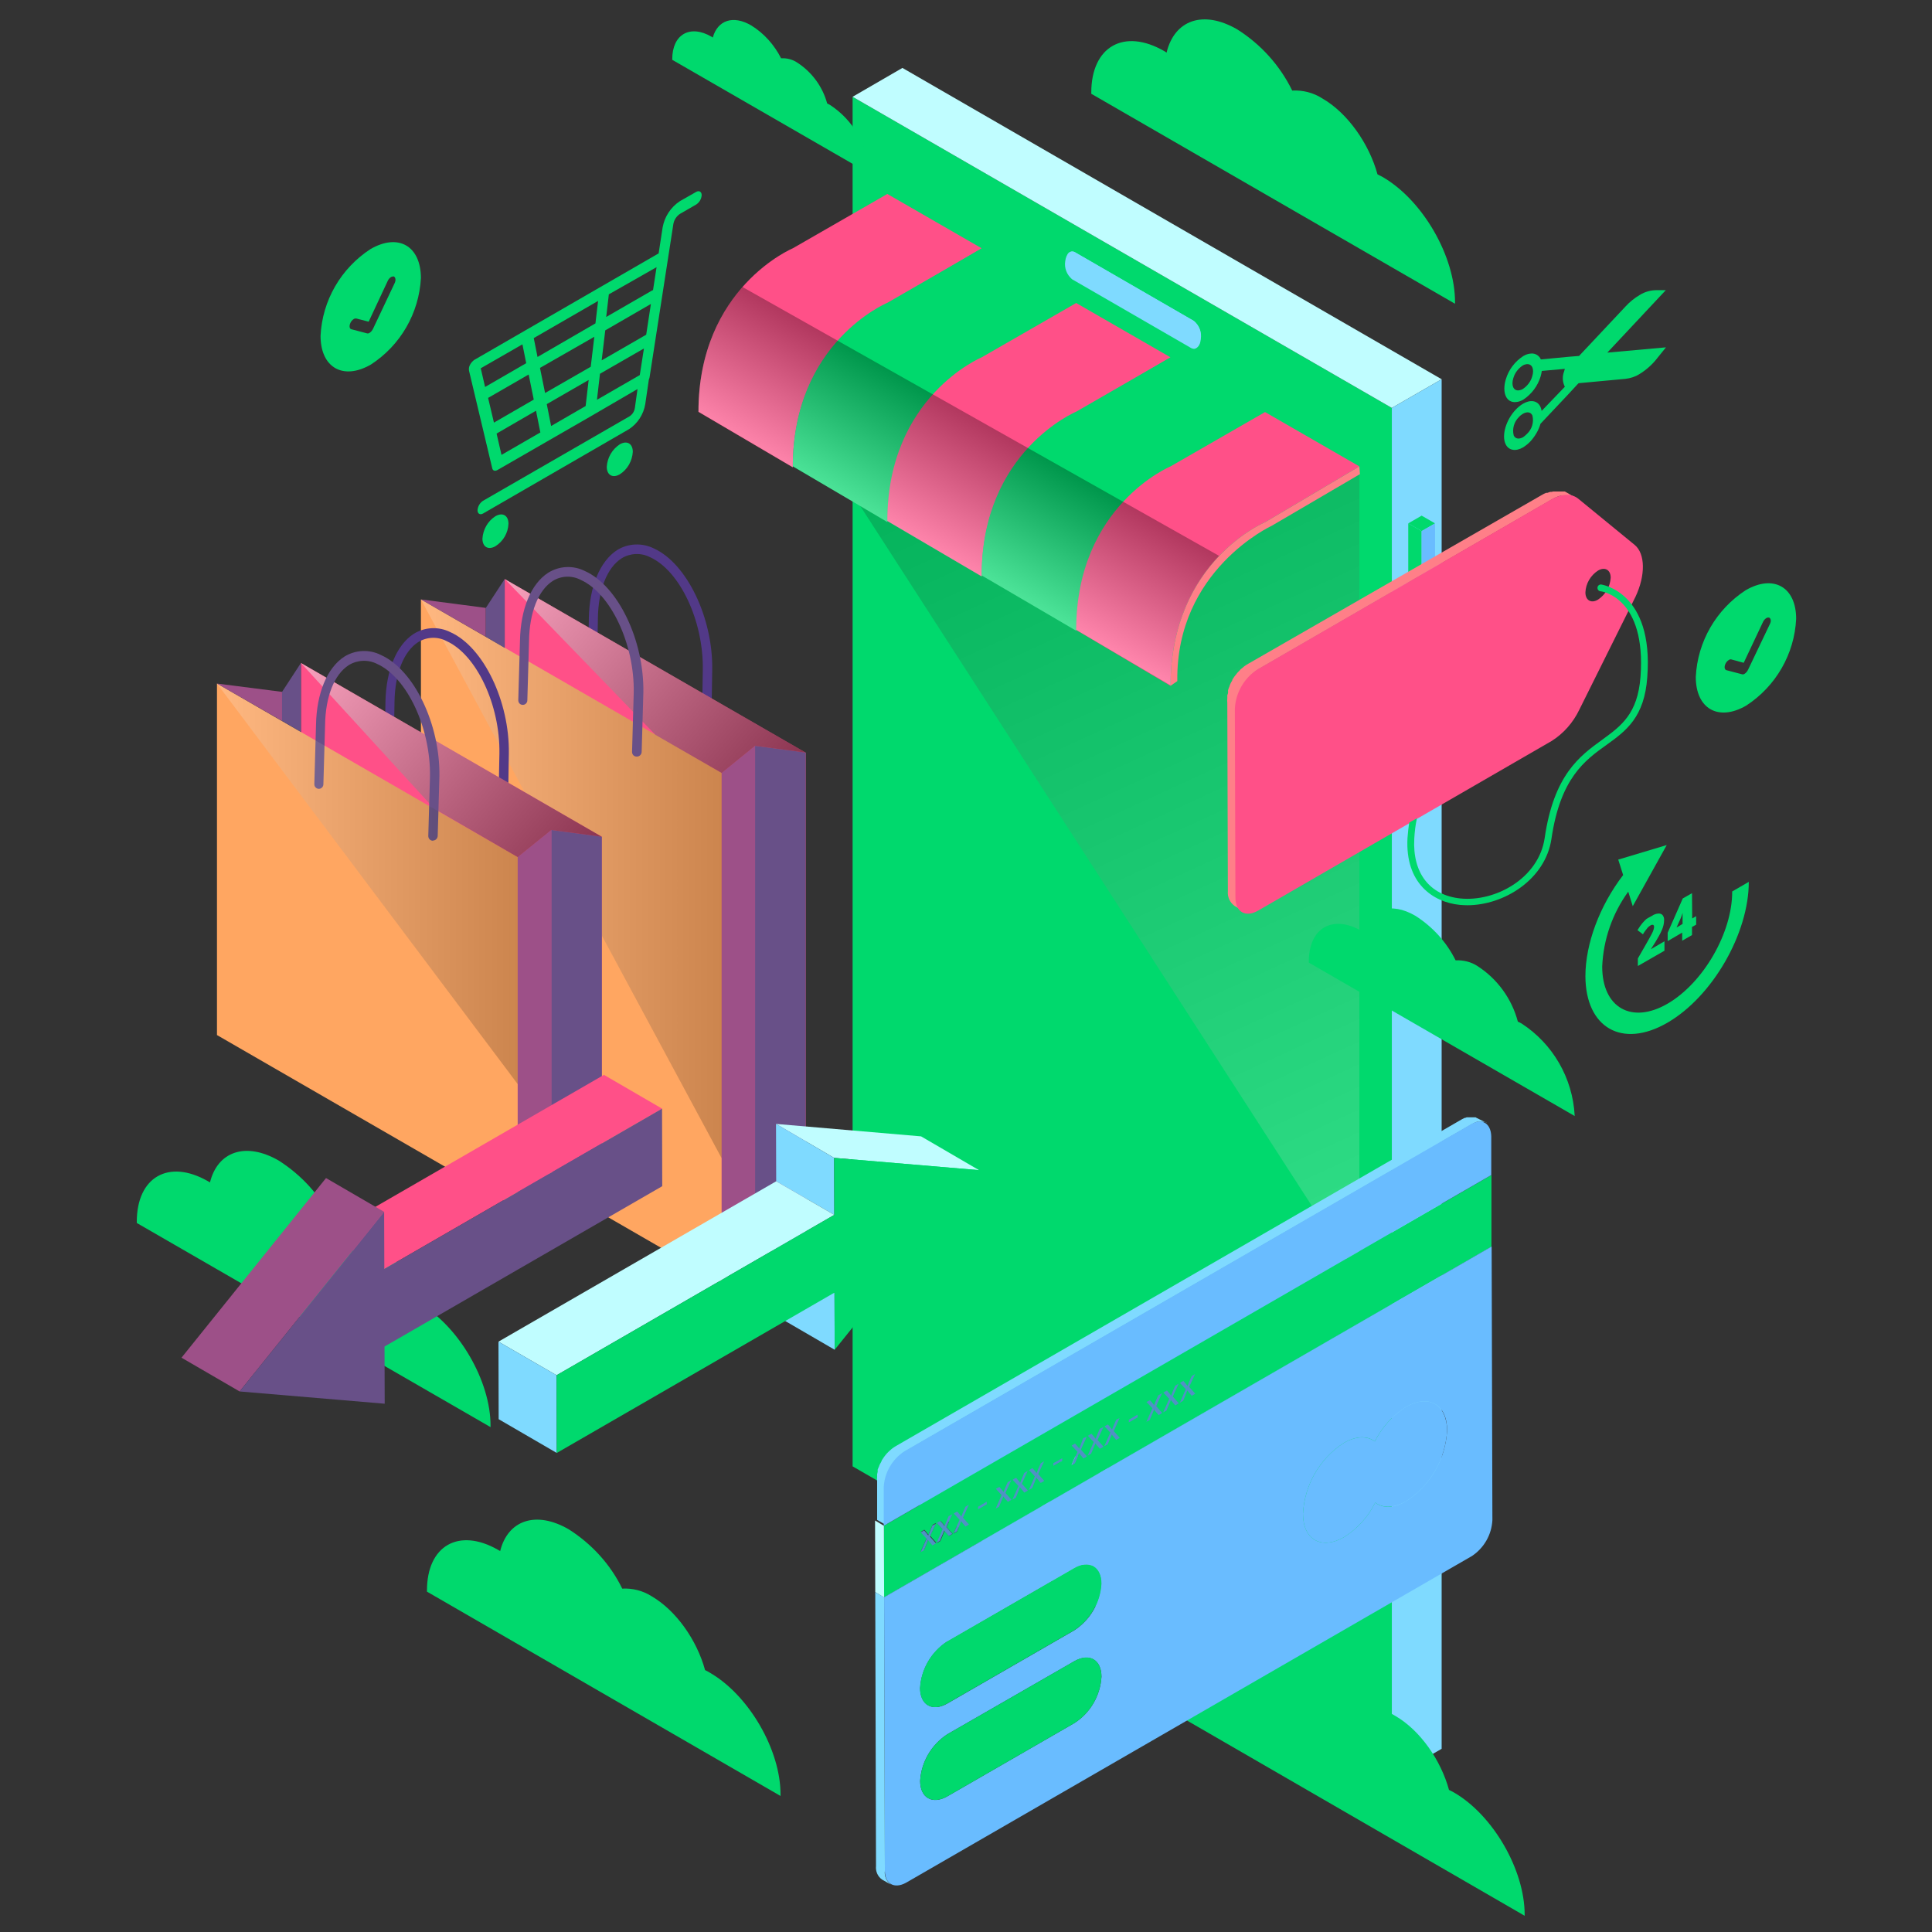 <?xml version="1.0" encoding="utf-8"?>
<!-- Generator: Adobe Illustrator 26.3.1, SVG Export Plug-In . SVG Version: 6.00 Build 0)  -->
<svg version="1.1" id="Layer_1" xmlns="http://www.w3.org/2000/svg" xmlns:xlink="http://www.w3.org/1999/xlink" x="0px" y="0px"
	 viewBox="0 0 1024 1024" style="enable-background:new 0 0 1024 1024;" xml:space="preserve">
<rect x="0" y="0" width="1024" height="1024" fill="#333333" stroke="none"/>
<style type="text/css">
	.st0{fill:#00D96D;}
	.st1{fill:#00D96D;}
	.st2{fill:#00D96D;}
	.st3{fill:#00D96D;}
	.st4{fill:#C0FDFF;}
	.st5{fill:#7FDAFF;}
	.st6{fill:#69BCFF;}
	.st7{fill:#7FC4FF;}
	.st8{opacity:0.2;fill:url(#SVGID_1_);enable-background:new    ;}
	.st9{fill:#FF5088;}
	.st10{fill:#FF7F88;}
	.st11{opacity:0.3;fill:url(#SVGID_00000155853517877392968950000016980123731847174044_);enable-background:new    ;}
	.st12{fill:#523988;}
	.st13{fill:#FFA661;}
	.st14{fill:#9D5088;}
	.st15{fill:#685088;}
	.st16{opacity:0.2;fill:url(#SVGID_00000050646225966445888110000001022493879787323787_);enable-background:new    ;}
	.st17{opacity:0.5;fill:url(#SVGID_00000005244964666313711190000003003995453252781488_);enable-background:new    ;}
	.st18{opacity:0.5;fill:url(#SVGID_00000152254645343662455110000010819329973685263776_);enable-background:new    ;}
	.st19{opacity:0.2;fill:url(#SVGID_00000057122134319566713060000003940386109186737844_);enable-background:new    ;}
	.st20{clip-path:url(#SVGID_00000132058678474382972190000003755129054664145037_);}
	.st21{fill:#CCCCCC;}
	.st22{fill:#C7C7C7;}
	.st23{fill:#C2C2C2;}
	.st24{fill:#BDBDBD;}
	.st25{fill:#B8B8B8;}
	.st26{fill:#B3B3B3;}
	.st27{fill:#ADADAD;}
	.st28{fill:#A8A8A8;}
	.st29{fill:#A3A3A3;}
	.st30{fill:#9E9E9E;}
	.st31{fill:#5AA2DB;}
	.st32{fill:#DBDBDB;}
	.st33{fill:#5191C5;}
</style>
<g>
	<g id="OBJECTS">
		<g>
			<path class="st0" d="M147.7,615.1c12.1,7.7,22,18.5,28.3,31.4c5.5-0.3,10.9,1.1,15.5,4c13.1,7.6,24.1,23.4,28.4,39.2
				c0.9,0.4,1.8,0.9,2.7,1.4c20.7,12,37.5,41,37.4,64.7c0,0.2,0,0.4,0,0.6L72.5,648.2v-0.6c0-23.8,16.9-33.4,37.6-21.6l1.2,0.7
				C115.3,610.4,130.1,605,147.7,615.1z"/>
			<g>
				<g>
					<polygon class="st1" points="451.9,777.2 451.9,51.3 737.7,216.2 737.7,942.1 					"/>
					<polygon class="st2" points="469.1,696.3 469.1,102.4 720.5,247.6 720.5,841.5 					"/>
					<path class="st3" d="M619,189L469.1,338.9v56.6l185.8-185.8L619,189z M691.2,230.7L469.1,452.7v145.5l251.4-251.4v-99.2
						L691.2,230.7z"/>
					<polygon class="st4" points="451.9,51.3 478.3,36 764.1,201 737.7,216.2 					"/>
					<polygon class="st5" points="764.1,201 764.1,926.9 737.7,942.1 737.7,216.2 					"/>
					<g>
						<polygon class="st3" points="753.5,349.4 760.6,353.6 753.5,357.7 746.4,353.6 						"/>
						<polygon class="st1" points="746.4,353.6 746.4,369.2 753.5,373.3 753.5,357.7 						"/>
						<polygon class="st6" points="760.6,353.6 760.6,369.2 753.5,373.3 753.5,357.7 						"/>
					</g>
					<g>
						<polygon class="st3" points="753.5,311.4 760.6,315.5 753.5,319.6 746.4,315.5 						"/>
						<polygon class="st1" points="746.4,315.5 746.4,351 753.5,355.1 753.5,319.6 						"/>
						<polygon class="st6" points="760.6,315.5 760.6,351 753.5,355.1 753.5,319.6 						"/>
					</g>
					<g>
						<polygon class="st3" points="753.5,273.3 760.6,277.4 753.5,281.5 746.4,277.4 						"/>
						<polygon class="st1" points="746.4,277.4 746.4,312.9 753.5,317 753.5,281.5 						"/>
						<polygon class="st6" points="760.6,277.4 760.6,312.9 753.5,317 753.5,281.5 						"/>
					</g>
					<g>
						<path class="st7" d="M597.5,805.8c-0.9,15.8-11.8,26.3-24.3,23.5c-12.5-2.8-21.9-18-20.9-33.7c1-15.8,11.8-26.3,24.3-23.4
							C589.1,774.9,598.5,790,597.5,805.8z"/>
						<path class="st3" d="M593.4,804.9c-0.8,12.9-9.7,21.6-19.9,19.1c-10.2-2.5-18-14.6-17-27.5c0.9-12.9,9.6-21.6,19.9-19.1
							C586.5,779.8,594.1,792,593.4,804.9z"/>
					</g>
					<g>
						<path class="st5" d="M631.2,184.4l-63-36.4c-2.8-2.4-4.2-6-3.6-9.6l0,0c0.5-4,2.7-6,5.1-4.7l63,36.4c2.8,2.4,4.2,6,3.6,9.6
							l0,0C635.8,183.7,633.5,185.8,631.2,184.4z"/>
						<path class="st5" d="M632.8,170.1l-63-36.4c-1.4-0.8-3.1-0.3-3.9,1c0,0.1-0.1,0.1-0.1,0.2c0.5,0,0.9,0.2,1.3,0.4l63,36.4
							c2.8,2.4,4.2,6,3.6,9.6l0,0c-0.1,1.3-0.4,2.5-1.1,3.6c1.8,0,3.6-1.8,3.8-5l0,0C637.1,176.2,635.7,172.5,632.8,170.1z"/>
					</g>
					<path class="st1" d="M638.7,218l-92.3-53.3c-4.2-3.1-7.1-7.8-8-12.9l-4-15.6L655,205.7l-6.7,9.6
						C646.3,218.6,642.1,219.8,638.7,218z"/>
				</g>
				
					<linearGradient id="SVGID_1_" gradientUnits="userSpaceOnUse" x1="779.304" y1="351.053" x2="547.25" y2="856.199" gradientTransform="matrix(1 0 0 -1 0 1026)">
					<stop  offset="0" style="stop-color:#FFFFFF"/>
					<stop  offset="1" style="stop-color:#000000"/>
				</linearGradient>
				<polygon class="st8" points="451.9,261.9 720.5,678.2 720.5,247.2 				"/>
				<g>
					<path class="st9" d="M520.3,131.6l-50,29.4c0,0-50.1,20.9-50.1,86.7l-50-29.4c0-65.8,50-86.7,50-86.7l50.1-28.8L520.3,131.6z"
						/>
					<path class="st3" d="M570.4,160.5l-50.1,29.4c0,0-50,20.8-50,86.7l-50.1-29.4c0-65.9,50.1-86.7,50.1-86.7l50-28.8L570.4,160.5z
						"/>
					<path class="st9" d="M620.4,189.4l-50,29.4c0,0-50.1,20.8-50.1,86.7l-50-29.4c0-65.9,50-86.7,50-86.7l50.1-28.8L620.4,189.4z"
						/>
					<path class="st3" d="M670.5,218.3l-50.1,29.4c0,0-50,20.9-50,86.6l-50.1-29.4c0-65.8,50.1-86.7,50.1-86.7l50-28.8L670.5,218.3z
						"/>
					<path class="st9" d="M720.5,247.2l-50,29.6c0,0-50.1,20.8-50.1,86.7l-50-29.6c0-65.9,50-86.7,50-86.7l50.1-28.8L720.5,247.2z"
						/>
					<path class="st10" d="M720.5,247.2l-50,29.6c0,0-50.1,20.8-50.1,86.7l3.6-2.5c-0.8-58.9,50-82.3,50-82.3l46.8-27.4L720.5,247.2
						z"/>
				</g>
				
					<linearGradient id="SVGID_00000046299606737717916580000016671816092904848828_" gradientUnits="userSpaceOnUse" x1="488.884" y1="738.191" x2="523.735" y2="799.945" gradientTransform="matrix(1 0 0 -1 0 1026)">
					<stop  offset="0" style="stop-color:#FFFFFF"/>
					<stop  offset="1" style="stop-color:#000000"/>
				</linearGradient>
				
					<path style="opacity:0.3;fill:url(#SVGID_00000046299606737717916580000016671816092904848828_);enable-background:new    ;" d="
					M646.1,294.6L393.5,152.1c-11.9,13.5-23.3,34.7-23.3,66.1l50,29.4c0,0,0-0.3,0-0.5l50.1,29.6v-0.5l50,29.3c0,0,0-0.3,0-0.5
					l50.1,29.3v-0.5l50,29.4C620.4,329.7,633.4,307.9,646.1,294.6L646.1,294.6z"/>
			</g>
			<g>
				<path class="st3" d="M328.5,235.5c3.8-2.2,6.9-0.4,6.9,4c-0.3,4.8-2.8,9.3-6.9,11.9c-3.8,2.2-6.9,0.4-6.9-4
					C321.9,242.6,324.4,238.2,328.5,235.5z"/>
				<g>
					<path class="st3" d="M262.6,273.6c3.8-2.2,6.9-0.4,6.9,4c-0.2,4.9-2.8,9.3-6.9,11.9c-3.8,2.2-6.9,0.4-6.9-4
						C256,280.7,258.5,276.2,262.6,273.6z"/>
					<path class="st3" d="M369,101.7c1.6-0.9,2.9,0,2.9,1.7c-0.1,2-1.2,3.9-2.9,5l-8.5,4.9c-1.9,1.2-3.2,3.2-3.6,5.4l-12.6,81.2
						c-0.1,0.4-0.2,0.9-0.4,1.3l-1.9,13c-0.9,5.4-4,10.2-8.5,13.2l-77.5,44.8c-1.6,0.9-2.9,0-2.9-1.7c0.1-2,1.2-3.9,2.8-5l77.7-44.8
						c1.6-1,2.6-2.6,2.9-4.5l1.4-10l-24.7,14.4l-23.1,13.3l-26.4,15.2c-1.4,0.8-2.5,0.4-2.8-0.9l-12.3-51.7c-0.2-1.1,0-2.2,0.5-3.1
						c0.5-1,1.3-1.9,2.2-2.6l97.8-56.5l2.1-13.7c1-5.7,4.3-10.8,9.2-14L369,101.7z M313.1,194.4l1.9-15.9L286.2,195l2.7,13.3
						L313.1,194.4 M342.5,177.4l2.5-16.3l-24.2,14l-1.9,15.9L342.5,177.4 M284.9,189.2l30.7-17.8l1.4-11.9l-34.1,19.7L284.9,189.2
						 M258.7,210.9l3.1,13.1l21.1-12.2l-2.7-13.3L258.7,210.9 M339.1,198.8l2.2-14.1L318,198.1l-1.6,13.8L339.1,198.8 M265.8,241.1
						l20.6-11.9l-2.3-11.5l-20.9,12.1L265.8,241.1 M346.1,153.9l1.9-12.3L322.7,156l-1.4,12l24.6-14.2 M310.4,215.2l1.6-13.8
						l-22.2,12.8l2.3,11.6L310.4,215.2 M254.8,195.2l2.3,9.9l21.8-12.6l-2-10L254.8,195.2"/>
				</g>
			</g>
			<g>
				<g>
					<path class="st3" d="M896.9,486.8l2.1-1.2v4.5l-2.2,1.2v4.3l-5.2,3v-4.3l-7.7,4.5v-4.4l8-18.2l4.9-2.8L896.9,486.8z
						 M891.8,485.2c0-0.8,0-1.3,0-1.3l0,0c-0.3,0.9-0.6,1.9-1,2.8l-2.2,4.9l3.2-1.9v-2.6c0-0.5,0-1.2,0-2"/>
					<path class="st3" d="M857.7,455.6l25.7-7.7l-18,32.4l-2.4-7.7c-8.4,11.6-13.2,25.4-13.8,39.7c0,21.8,15.6,30.7,34.6,19.7
						c19-11,34.4-37.7,34.3-59.5l8.8-5.1c0,27.4-19.3,60.9-43.2,74.7s-43.3,2.7-43.4-24.7c0-17.1,7.5-37.3,20-53.6L857.7,455.6z"/>
				</g>
				<path class="st3" d="M875.6,485.4c1-0.7,2.1-1.1,3.3-1.2c0.9-0.1,1.7,0.2,2.3,0.8c0.6,0.8,0.9,1.7,0.8,2.7
					c0,0.9-0.1,1.7-0.3,2.6c-0.2,0.9-0.5,1.8-0.9,2.7c-0.5,1.1-1,2.2-1.6,3.2c-0.6,1.2-2.1,3.6-4.2,6.9l0,0l7.2-4.2v5l-14.1,8.1v-4
					l4.7-8.2c1.4-2.4,2.2-4,2.7-4.9c0.4-0.7,0.6-1.3,0.9-2.1c0.2-0.5,0.2-1,0.3-1.5c0-0.6-0.2-0.9-0.5-1.1c-0.5-0.1-1,0-1.4,0.3
					c-0.7,0.4-1.4,1-1.9,1.7c-0.8,1-1.5,1.9-2.1,3l-2.9-2.2c1-1.6,1.8-2.8,2.5-3.6c0.7-0.8,1.4-1.6,2.2-2.3
					C873.6,486.5,874.6,485.9,875.6,485.4z"/>
			</g>
			<path class="st3" d="M882.9,153.8l-31,33.1l31.1-2.8l-4.6,5.7c-2.6,3.4-5.9,6.3-9.5,8.5c-2.2,1.4-4.8,2.2-7.4,2.5l-24.8,2.3
				l-0.7,0.7l-4.7,5.1l-14.8,15.7c-1,3.5-2.9,6.6-5.3,9.3c-1.1,1.2-2.5,2.3-3.9,3.2c-3.9,2.3-7.7,1.7-9.3-1.7
				c-2.2-4.6,0.2-12.8,5.3-18.2c1.1-1.2,2.4-2.3,3.9-3.2c3.9-2.3,7.7-1.8,9.3,1.7c0.3,0.7,0.5,1.3,0.6,2.1l12.3-12.8l-0.4-0.9
				c-0.9-2.3-0.9-4.9,0-7.2l0.4-1.4l-12.2,1.1c-0.1,0.9-0.4,1.9-0.6,2.8c-1.5,5.1-4.8,9.5-9.2,12.4c-1.2,0.7-2.5,1.2-3.9,1.3
				c-5.1,0.5-7.5-4.9-5.4-12c1.5-5.1,4.8-9.5,9.3-12.4c1.2-0.7,2.5-1.2,3.9-1.3c2.3-0.3,4.5,1,5.4,3.1l14.8-1.4l4.8-0.4h0.6
				l24.7-26.3c2.2-2.4,4.7-4.4,7.4-6c2.8-1.8,6.2-2.7,9.5-2.6L882.9,153.8z M809.3,230c2.7-2.5,3.8-6.3,2.9-9.8
				c-0.9-1.9-2.9-2.1-5-0.9c-0.8,0.5-1.5,1-2.1,1.7c-2.6,2.5-3.7,6.3-2.8,9.8c0.9,1.9,2.9,2.1,5,0.9
				C807.9,231.3,808.6,230.7,809.3,230 M812.1,199.5c1.2-3.8,0-6.7-2.9-6.5c-0.7,0.1-1.4,0.3-2.1,0.7c-2.4,1.6-4.2,3.9-5,6.7
				c-1.2,3.8,0,6.8,2.9,6.5c0.7-0.1,1.4-0.3,2.1-0.7C809.5,204.6,811.3,202.3,812.1,199.5"/>
			<path class="st3" d="M196.4,132c-15.7,10.2-25.6,27.3-26.5,46c0,16.9,12,23.7,26.7,15.2c15.7-10.2,25.5-27.2,26.5-45.9
				C223,130.3,211.1,123.5,196.4,132z M209.2,150l-11.5,24.3c-0.4,0.8-1,1.6-1.8,2.1c-0.4,0.3-0.9,0.4-1.3,0.3l-8.4-2.2
				c-1-0.3-1.2-1.7-0.5-3.3c0.4-0.9,1-1.6,1.8-2.1c0.4-0.3,0.9-0.3,1.3-0.3l6.6,1.7l10.1-21.6c0.4-0.9,1-1.6,1.8-2.1
				c0.4-0.2,0.9-0.3,1.4-0.3C209.7,147,209.9,148.5,209.2,150L209.2,150z"/>
			<path class="st3" d="M925.3,312.8c-15.7,10.2-25.6,27.3-26.5,46c0,16.9,12,23.7,26.7,15.2c15.7-10.2,25.6-27.3,26.5-46
				C952,311.1,940,304.3,925.3,312.8z M938.1,330.7l-11.6,24.3c-0.4,0.8-1,1.6-1.8,2.1c-0.4,0.3-0.9,0.4-1.3,0.3l-8.4-2.2
				c-1-0.3-1.2-1.8-0.5-3.3c0.4-0.9,1-1.6,1.8-2.1c0.4-0.3,0.9-0.4,1.3-0.3l6.6,1.8l10.2-21.6c0.4-0.9,1-1.6,1.8-2.1
				c0.4-0.3,0.9-0.3,1.4-0.3C938.6,327.7,938.9,329.2,938.1,330.7z"/>
			<g>
				<g>
					<path class="st12" d="M374,413.3L374,413.3c-1.3,0-2.4-1.1-2.4-2.4c0,0,0,0,0-0.1l0.9-55.9c0.4-25.7-12.1-52.4-28-59.6
						c-4.7-2.4-10.4-2.2-15,0.6c-7.7,4.9-12.4,16.7-12.6,31.8l-0.9,55.9c0,1.3-1.1,2.4-2.4,2.4l0,0c-1.4,0-2.4-1.1-2.4-2.5
						c0,0,0,0,0,0l0.9-55.9c0.3-16.7,5.9-30.1,14.9-36c5.9-3.7,13.4-4,19.6-0.9c17.4,7.9,31.3,36.7,30.9,64.2l-0.9,55.9
						c0,1.4-1,2.5-2.4,2.5C374.1,413.3,374.1,413.3,374,413.3z"/>
					<g>
						<polygon class="st9" points="267.5,306.9 427,398.9 427,669.1 267.5,577 						"/>
						<polygon class="st13" points="223.1,317.7 382.5,409.7 382.5,679.9 223.1,587.9 						"/>
						<polygon class="st14" points="382.5,409.7 400.2,395.3 400.2,660.3 382.5,679.9 						"/>
						<polygon class="st15" points="400.2,395.3 400.2,660.3 427,669.1 427,398.9 						"/>
						<polygon class="st14" points="223.1,317.7 257.5,322.2 257.5,337.5 						"/>
						<polygon class="st15" points="257.5,322.2 267.5,306.9 267.5,343.4 257.5,337.5 						"/>
					</g>
					
						<linearGradient id="SVGID_00000079464345940448066600000013355447915903271557_" gradientUnits="userSpaceOnUse" x1="223.051" y1="560.216" x2="382.453" y2="560.216" gradientTransform="matrix(1 0 0 -1 0 1026)">
						<stop  offset="0" style="stop-color:#FFFFFF"/>
						<stop  offset="1" style="stop-color:#000000"/>
					</linearGradient>
					
						<polygon style="opacity:0.2;fill:url(#SVGID_00000079464345940448066600000013355447915903271557_);enable-background:new    ;" points="
						223.1,317.7 382.5,613.9 382.5,409.7 					"/>
					
						<linearGradient id="SVGID_00000038407433569855146510000011507473913412591526_" gradientUnits="userSpaceOnUse" x1="267.467" y1="735.027" x2="429.063" y2="595.693" gradientTransform="matrix(1 0 0 -1 0 1026)">
						<stop  offset="0" style="stop-color:#FFFFFF"/>
						<stop  offset="1" style="stop-color:#000000"/>
					</linearGradient>
					
						<polygon style="opacity:0.5;fill:url(#SVGID_00000038407433569855146510000011507473913412591526_);enable-background:new    ;" points="
						267.5,306.9 347.4,389.5 382.5,409.7 400.2,395.3 427,398.9 					"/>
					<path class="st15" d="M337.4,401L337.4,401c-1.4,0-2.4-1.1-2.4-2.5c0,0,0,0,0,0l0.9-31.5c0.4-25.7-12.2-52.4-28-59.6
						c-4.7-2.5-10.4-2.3-14.9,0.5c-7.7,4.9-12.4,16.8-12.6,31.8l-0.9,31.5c0,1.3-1.1,2.4-2.4,2.4l0,0c-1.4,0-2.4-1.1-2.4-2.5
						c0,0,0,0,0,0l0.9-31.5c0.3-16.7,5.8-30.1,14.9-36c5.9-3.7,13.3-4.1,19.6-0.9c17.5,7.9,31.3,36.7,30.9,64.2l-0.9,31.5
						c0,1.4-1,2.5-2.4,2.6C337.5,401,337.4,401,337.4,401z"/>
				</g>
				<g>
					<path class="st12" d="M266,457.8L266,457.8c-1.3,0-2.4-1.1-2.4-2.5l1.1-55.9c0.4-25.7-12.1-52.4-28-59.6
						c-4.7-2.5-10.4-2.3-15,0.5c-7.7,4.9-12.4,16.7-12.6,31.8l-0.9,55.9c0,1.3-1.1,2.4-2.4,2.4l0,0c-1.3,0-2.4-1.1-2.4-2.4
						c0,0,0,0,0-0.1l0.9-55.9c0.3-16.7,5.9-30.1,14.9-36c5.9-3.7,13.3-4.1,19.6-0.9c17.5,7.9,31.3,36.7,30.9,64.2l-0.9,55.9
						c0,1.4-1,2.5-2.4,2.6C266.2,457.8,266.1,457.8,266,457.8z"/>
					<g>
						<polygon class="st9" points="159.5,351.4 319,443.5 319,629.8 159.5,537.7 						"/>
						<polygon class="st13" points="115,362.3 274.4,454.3 274.4,640.6 115,548.6 						"/>
						<polygon class="st14" points="274.4,454.3 292.2,439.9 292.2,621 274.4,640.6 						"/>
						<polygon class="st15" points="292.2,439.9 292.2,621 319,629.8 319,443.5 						"/>
						<polygon class="st14" points="115,362.3 149.5,366.7 149.5,382.1 						"/>
						<polygon class="st15" points="149.5,366.7 159.5,351.4 159.5,387.9 149.5,382.1 						"/>
						
							<linearGradient id="SVGID_00000072256231739854927280000002278584142022764715_" gradientUnits="userSpaceOnUse" x1="158.822" y1="689.721" x2="320.383" y2="550.387" gradientTransform="matrix(1 0 0 -1 0 1026)">
							<stop  offset="0" style="stop-color:#FFFFFF"/>
							<stop  offset="1" style="stop-color:#000000"/>
						</linearGradient>
						
							<polygon style="opacity:0.5;fill:url(#SVGID_00000072256231739854927280000002278584142022764715_);enable-background:new    ;" points="
							159.5,351.4 230.1,428.6 274.4,454.3 292.2,439.9 319,443.5 						"/>
					</g>
					<path class="st15" d="M229.4,445.6L229.4,445.6c-1.3,0-2.4-1.1-2.4-2.5l0.9-31.5c0.4-25.7-12.1-52.5-28-59.7
						c-4.7-2.4-10.4-2.2-15,0.6c-7.7,4.9-12.4,16.7-12.6,31.8l-0.9,31.4c0,1.3-1.1,2.4-2.4,2.4l0,0c-1.3,0-2.4-1.1-2.4-2.4
						c0,0,0,0,0-0.1l0.9-31.5c0.3-16.7,5.9-30.1,14.9-36c5.9-3.7,13.3-4.1,19.6-0.9c17.5,7.9,31.3,36.7,30.9,64.2l-0.9,31.5
						c0,1.4-1,2.5-2.4,2.6C229.5,445.6,229.4,445.6,229.4,445.6z"/>
					
						<linearGradient id="SVGID_00000023275949054242308100000017907199632442455451_" gradientUnits="userSpaceOnUse" x1="115.044" y1="557.59" x2="274.447" y2="557.59" gradientTransform="matrix(1 0 0 -1 0 1026)">
						<stop  offset="0" style="stop-color:#FFFFFF"/>
						<stop  offset="1" style="stop-color:#000000"/>
					</linearGradient>
					
						<polygon style="opacity:0.2;fill:url(#SVGID_00000023275949054242308100000017907199632442455451_);enable-background:new    ;" points="
						115,362.3 274.4,574.6 274.4,454.3 					"/>
				</g>
			</g>
			<g>
				<polygon class="st9" points="350.9,587.6 320.1,569.7 172.9,654.7 203.7,672.6 				"/>
				<polygon class="st14" points="203.6,642.3 172.8,624.4 96.2,719.6 127,737.5 				"/>
				<polygon class="st15" points="203.6,642.3 127,737.5 203.9,744 203.8,713.7 351,628.7 350.9,587.6 203.7,672.6 				"/>
			</g>
			<g>
				<polygon class="st5" points="442.4,715.4 411.6,697.5 411.5,667.2 442.3,685.1 				"/>
				<polygon class="st4" points="442.1,613.7 411.3,595.7 488.2,602.3 518.9,620.2 				"/>
				<polygon class="st5" points="442.2,643.9 411.4,626.1 411.3,595.7 442.1,613.7 				"/>
				<polygon class="st4" points="295,728.9 264.2,711.1 411.4,626.1 442.2,643.9 				"/>
				<polygon class="st5" points="295.1,770.1 264.3,752.2 264.2,711.1 295,728.9 				"/>
				<polygon class="st3" points="442.1,613.7 518.9,620.2 442.4,715.4 442.3,685.1 295.1,770.1 295,728.9 442.2,643.9 				"/>
			</g>
			<path class="st3" d="M655.8,15.6c12.5,7.9,22.6,19.1,29.1,32.4c5.6-0.3,11.2,1.1,16,4.2c13.4,7.7,24.8,24.1,29.2,40.2
				c0.9,0.5,1.8,0.9,2.7,1.4c21.3,12.3,38.5,42.1,38.4,66.6c0,0,0,0.4,0,0.6L578.4,49.7v-0.6c0-24.5,17.4-34.3,38.7-22
				c0.4,0.2,0.8,0.5,1.2,0.8C622.5,10.6,637.7,5.1,655.8,15.6z"/>
			<path class="st3" d="M398.2,13.5c6.8,4.2,12.2,10.3,15.8,17.4c3-0.2,6.1,0.6,8.6,2.3c7.7,5,13.4,12.7,15.8,21.6l1.5,0.8
				c12.3,8,20,21.4,20.8,36c0,0,0,0.2,0,0.3L356.3,31.7v-0.3c0-13.2,9.4-18.6,20.9-11.9l0.6,0.4C380.3,10.8,388.5,7.8,398.2,13.5z"
				/>
			<path class="st3" d="M750.2,485.4c9.1,5.8,16.5,13.9,21.3,23.6c4.1-0.2,8.2,0.8,11.7,3.1c10.5,6.8,18.1,17.3,21.3,29.4
				c0.7,0.3,1.3,0.6,2,1c16.6,10.8,27,28.9,28.1,48.6c0,0,0,0.3,0,0.4l-140.9-81.3v-0.5c0-18,12.7-25.2,28.3-16.1l0.8,0.5
				C725.9,481.8,737,477.7,750.2,485.4z"/>
			<g>
				<path class="st10" d="M824.9,263.5l1.3-0.5l0.8-0.2h0.8h1h0.6h1.5c0.5,0,0.9,0.1,1.4,0.2h0.3l1.1,0.3h0.3l1.3,0.6l-5-2.9l0,0
					l-0.9-0.5h-0.2h-0.3h-0.5h-0.6h-0.4h-1.1h-0.5c-0.2,0-0.5,0-0.7,0h-1h-0.4c-0.2,0-0.4,0-0.5,0l-0.8,0.2h-0.4h-0.4l-1.4,0.5h-0.4
					h-0.3c-0.8,0.3-1.6,0.7-2.4,1.2l-155.5,89.4c-0.8,0.4-1.6,1-2.3,1.5l-0.7,0.6c-0.4,0.3-0.7,0.6-1.1,0.9l-0.4,0.5l-0.4,0.4
					l-0.5,0.5c-0.4,0.4-0.7,0.8-1,1.2c-0.1,0.1-0.2,0.3-0.3,0.4l-0.2,0.2l-0.3,0.4l-0.7,1l-0.6,1v0.2c0,0.3-0.3,0.6-0.5,0.9l-0.5,1
					l-0.4,1l0,0c0,0.4-0.3,0.7-0.4,1.1l-0.4,1.2c0,0.2,0,0.4,0,0.6v0.3v0.4c0,0.5-0.3,0.9-0.4,1.4c0,0.3,0,0.6,0,0.8
					c0,0.1,0,0.3,0,0.4c0,0.1,0,0.3,0,0.4c-0.1,0.8-0.1,1.6,0,2.3l0.3,100c-0.3,3,1.1,6,3.6,7.8l5,2.9c-2.5-1.8-3.9-4.7-3.6-7.8
					l-0.3-100c0-0.9,0.1-1.9,0.2-2.8v-0.4c0.1-0.9,0.3-1.8,0.6-2.7v-0.2c0.3-1,0.6-1.9,1-2.9l0,0c0.4-1,0.9-1.9,1.4-2.8l0,0
					c0.5-0.9,1.1-1.7,1.7-2.6l0.2-0.3c0.5-0.7,1.1-1.4,1.8-2.1l0.4-0.4l1.5-1.4l0.7-0.6c0.7-0.6,1.5-1.1,2.3-1.6l155.4-89.9
					c0.8-0.5,1.6-0.8,2.4-1.2L824.9,263.5z"/>
				<path class="st9" d="M866.4,288.8l-29.8-24.4c-3.6-3-9-2.8-14.7,0.5l-155.4,89.9c-7.1,4.6-11.6,12.4-12,20.9l0.3,100
					c0,7.7,5.4,10.8,12.1,6.9l155.4-89.8c6.4-4,11.5-9.8,14.8-16.7l29.7-59.7C872.2,305,872.1,293.5,866.4,288.8z M847,317.8
					c-3.6,2.2-6.7,0.4-6.7-3.8c0.2-4.7,2.7-9,6.7-11.6c3.6-2.1,6.7-0.4,6.7,3.8C853.4,311,850.9,315.2,847,317.8L847,317.8z"/>
				<path class="st3" d="M848.7,309.8c-1-0.1-1.9,0.6-2,1.6s0.6,1.9,1.6,2c1,0,24.3,3.6,21.2,45.3c-1.5,19.7-10.2,26-20.2,33.3
					c-12,8.7-25.7,18.6-30.6,52.2c-3.1,21.2-26,33.9-44.7,32c-16.3-1.7-25.4-13.5-24.4-31.7c0.2-3.6,0.6-7.2,1.4-10.8l-4.1,2.3
					c-0.4,2.7-0.7,5.5-0.9,8.2c-1.3,23.9,13.5,34,27.7,35.4c1.3,0.1,2.7,0.2,4,0.2c19.4,0,41.4-13.6,44.6-35.2
					c4.7-32.2,17.7-41.6,29.2-49.8c10.4-7.5,20.1-14.6,21.6-36C876.5,313.7,849,309.9,848.7,309.8z"/>
			</g>
			<path class="st0" d="M695.8,874.1c12.2,7.7,22,18.5,28.3,31.4c5.5-0.3,10.9,1.1,15.5,4c13.1,7.6,24.1,23.4,28.4,39.2
				c0.9,0.4,1.8,0.9,2.7,1.4c20.7,12,37.4,41,37.4,64.7c0,0.2,0,0.4,0,0.6L620.8,907.1c0-0.2,0-0.4,0-0.6
				c0-23.8,16.9-33.4,37.7-21.6l1.1,0.7C663.5,869.3,678.3,863.9,695.8,874.1z"/>
			<path class="st0" d="M301.5,810.6c12.1,7.7,22,18.5,28.3,31.4c5.5-0.3,10.9,1.1,15.5,4c13.1,7.6,24.1,23.4,28.4,39.2
				c0.9,0.4,1.8,0.9,2.6,1.4c20.7,12,37.5,41,37.4,64.7c0,0.2,0,0.4,0,0.6L226.3,843.6c0-0.2,0-0.4,0-0.6
				c0-23.8,16.9-33.4,37.6-21.6l1.2,0.7C269.1,805.9,283.9,800.4,301.5,810.6z"/>
			<g>
				<path class="st6" d="M745.2,745.7c12-6.9,21.6-1.4,21.8,12.4c-0.8,15.2-8.8,29.2-21.6,37.5c-6.6,3.8-12.5,3.8-16.5,0.8
					c-3.7,7.5-9.4,13.8-16.5,18.3c-12,6.9-21.8,1.4-21.8-12.4c0.8-15.2,8.8-29.2,21.6-37.5c6.6-3.8,12.5-3.8,16.5-0.8
					C732.4,756.5,738.1,750.2,745.2,745.7z"/>
				<g>
					<g>
						<defs>
							<path id="SVGID_00000143589938802953555920000010815519983736078508_" d="M574.8,827.5l4.7,2.7c-3.3-1.6-7.2-1.2-10.1,1
								l-4.7-2.7C567.6,826.3,571.5,825.9,574.8,827.5z"/>
						</defs>
						<clipPath id="SVGID_00000019639290211726736870000001600155774413850534_">
							<use xlink:href="#SVGID_00000143589938802953555920000010815519983736078508_"  style="overflow:visible;"/>
						</clipPath>
						<g style="clip-path:url(#SVGID_00000019639290211726736870000001600155774413850534_);">
							<path class="st21" d="M569.3,831.2l-4.7-2.7c0.6-0.4,1.3-0.7,2-1l4.7,2.7C570.6,830.5,570,830.8,569.3,831.2"/>
							<path class="st22" d="M571.3,830.2l-4.7-2.7c0.5-0.2,1.1-0.4,1.7-0.6l4.7,2.7L571.3,830.2"/>
							<path class="st23" d="M573,829.6l-4.7-2.7l1.2-0.3l4.7,2.7L573,829.6"/>
							<path class="st24" d="M574.3,829.3l-4.7-2.7h1.1l4.7,2.7H574.3"/>
							<path class="st25" d="M575.3,829.2l-4.7-2.7h0.9l4.7,2.7L575.3,829.2"/>
							<path class="st26" d="M576.3,829.2l-4.7-2.7h0.9l4.7,2.7L576.3,829.2"/>
							<path class="st27" d="M577.1,829.3l-4.7-2.7c0.3,0.1,0.6,0.1,0.8,0.2l4.7,2.7L577.1,829.3"/>
							<path class="st28" d="M577.9,829.5l-4.7-2.7l0.8,0.3l4.7,2.7L577.9,829.5"/>
							<path class="st29" d="M578.7,829.8l-4.7-2.7l0.7,0.4l4.7,2.7L578.7,829.8"/>
							<path class="st30" d="M579.4,830.1l-4.7-2.7l0,0L579.4,830.1L579.4,830.1"/>
						</g>
					</g>
				</g>
				<polygon class="st31" points="468.6,846.6 463.9,843.8 785.9,657.9 790.6,660.7 				"/>
				<path class="st3" d="M468.5,808.7l322-185.9v37.9l-322,185.9L468.5,808.7z M622.9,744.9l1.9-1.1l-3.2-3.6l3.1-6.9l-1.8,1
					l-1.3,2.9l-0.9,2.3l0,0c-0.3-0.4-0.6-0.8-0.9-1.2l-1.3-1.5l-1.9,1l3.1,3.3l-3.2,7.2l1.8-1l1.3-3.2c0.4-0.8,0.7-1.5,1-2.4l0,0
					c0.3,0.4,0.6,0.9,1,1.3l1.3,1.6 M503,814.1l1.9-1.1l-3.2-3.6l3.1-6.8l-1.8,1l-1.3,3c-0.3,0.7-0.6,1.4-0.9,2.3l0,0l-0.9-1.2
					l-1.3-1.5l-1.9,1.1l3.1,3.3l-3.2,7.2l1.8-1l1.3-3.1c0.3-0.8,0.6-1.6,1-2.4l0,0c0.3,0.4,0.6,0.9,1,1.3L503,814.1 M551.7,785.9
					l1.9-1.1l-3.2-3.6l3.1-6.8l-1.8,1l-1.3,2.9c-0.3,0.8-0.6,1.5-0.9,2.3l0,0c-0.3-0.4-0.6-0.8-0.9-1.2l-1.3-1.5l-1.8,1.1l3.1,3.3
					l-3.2,7.2l1.8-1.1l1.3-3.1c0.3-0.8,0.6-1.5,0.9-2.4l0,0c0.3,0.4,0.6,0.9,1,1.3L551.7,785.9 M574.2,772.8l1.9-1.1l-3.2-3.6
					l3.1-6.8l-1.8,1l-1.3,2.9c-0.3,0.8-0.6,1.4-0.9,2.3l0,0c-0.3-0.4-0.6-0.8-0.9-1.2l-1.3-1.5l-1.8,1.1l3.1,3.3l-3.2,7.2l1.8-1.1
					l1.3-3.1c0.3-0.8,0.6-1.5,0.9-2.4l0,0c0.3,0.4,0.6,0.8,1,1.2l1.3,1.6 M583,767.6l1.9-1.1l-3.2-3.6l3.1-6.8l-1.8,1l-1.3,3
					l-0.9,2.3l0,0c-0.3-0.4-0.6-0.8-0.9-1.2l-1.3-1.5l-1.9,1.1l3.1,3.3l-3.2,7.2l1.8-1l1.3-3.1l1-2.4l0,0c0.3,0.4,0.6,0.9,1,1.3
					L583,767.6 M494.3,818.7l1.9-1.1l-3.2-3.6l3.1-6.8l-1.8,1l-1.3,3c-0.3,0.8-0.6,1.4-0.9,2.3l0,0c-0.3-0.4-0.6-0.8-0.9-1.2
					l-1.3-1.5l-1.8,1.1l3.1,3.3l-3.2,7.2l1.8-1l1.3-3.1c0.3-0.8,0.6-1.5,0.9-2.4l0,0c0.3,0.5,0.6,0.9,1,1.3L494.3,818.7
					 M631.6,739.9l1.9-1.1l-3.2-3.6l3.1-6.9l-1.8,1l-1.3,2.9c-0.3,0.8-0.6,1.5-0.9,2.3l0,0c-0.3-0.4-0.6-0.8-0.9-1.2l-1.3-1.5
					l-1.8,1.1l3.1,3.3l-3.2,7.2l1.8-1l1.3-3.2c0.3-0.8,0.6-1.5,0.9-2.4l0,0c0.3,0.4,0.6,0.9,1,1.3l1.3,1.6 M614.1,749.9l1.9-1.1
					l-3.2-3.6l3.1-6.9l-1.8,1l-1.3,3l-0.9,2.2l0,0c-0.3-0.4-0.6-0.8-0.9-1.2l-1.3-1.5l-1.8,1l3.1,3.3l-3.2,7.2l1.8-1l1.3-3.1
					c0.4-0.8,0.7-1.6,1-2.4l0,0c0.3,0.4,0.6,0.9,1,1.3L614.1,749.9 M534.2,795.9l1.9-1.1l-3.2-3.6l3.1-6.8l-1.8,1l-1.3,2.9l-0.9,2.3
					l0,0c-0.3-0.4-0.6-0.8-0.9-1.2l-1.3-1.5l-1.9,1l3.1,3.3l-3.2,7.2l1.8-1l1.3-3.1c0.4-0.8,0.7-1.6,1-2.4l0,0
					c0.3,0.4,0.6,0.9,1,1.3L534.2,795.9 M542.9,790.9l1.9-1.1l-3.2-3.6l3.1-6.8l-1.8,1l-1.3,2.9l-0.9,2.3l0,0
					c-0.3-0.4-0.6-0.8-0.9-1.2l-1.3-1.5l-1.8,1l3.1,3.3l-3.2,7.2l1.8-1l1.3-3.2c0.4-0.8,0.6-1.5,1-2.4l0,0c0.3,0.4,0.6,0.9,1,1.3
					L542.9,790.9 M591.6,762.7l1.9-1.1l-3.2-3.6l3.1-6.8l-1.8,1l-1.3,3c-0.3,0.7-0.6,1.4-0.9,2.2l0,0c-0.3-0.4-0.6-0.8-0.9-1.2
					l-1.3-1.5l-1.8,1.1l3.1,3.3l-3.2,7.2l1.8-1l1.3-3.1l1-2.4l0,0c0.3,0.4,0.6,0.9,1,1.3l1.3,1.6 M511.7,809.1l1.9-1.1l-3.2-3.6
					l3.1-6.8l-1.8,1l-1.3,3c-0.3,0.7-0.6,1.4-0.9,2.3l0,0c-0.3-0.4-0.6-0.8-0.9-1.2l-1.3-1.5l-1.8,1.1l3.1,3.3l-3.2,7.2l1.8-1
					l1.3-3.1c0.3-0.8,0.6-1.6,0.9-2.4l0,0c0.3,0.4,0.6,0.9,1,1.3L511.7,809.1 M563,774.3v-1.2l-4.7,2.7v1.4l4.7-2.7 M523.1,797.6
					v-1.4l-4.6,2.7v1.4L523.1,797.6 M603,751.4V750l-4.6,2.7v1.4L603,751.4"/>
				<polygon class="st32" points="502.1,870 497.4,867.3 564.7,828.5 569.3,831.2 				"/>
				<path class="st6" d="M469,991.6l-0.4-145l322-185.9l0.4,145c-0.4,7.7-4.4,14.7-10.8,19l-300,173.2
					C474,1001.3,469,998.5,469,991.6z M712.2,764.8c-12.8,8.3-20.8,22.3-21.6,37.5c0,13.8,9.8,19.3,21.8,12.4
					c7.1-4.5,12.8-10.8,16.5-18.3c4,3.1,9.9,3.1,16.5-0.8c12.8-8.3,20.8-22.3,21.6-37.5c0-13.8-9.8-19.3-21.8-12.4
					c-7.1,4.5-12.8,10.8-16.5,18.3C724.7,760.9,718.8,761,712.2,764.8 M502.1,870c-8.4,5.5-13.8,14.6-14.4,24.7
					c0,9,6.5,12.7,14.4,8.2l67.3-38.8c8.4-5.5,13.8-14.6,14.4-24.7c0-9-6.5-12.7-14.4-8.2L502.1,870 M502.1,919.2
					c-8.4,5.5-13.8,14.6-14.4,24.7c0,9,6.5,12.7,14.4,8.2l67.3-38.8c8.5-5.4,13.8-14.6,14.4-24.6c0-9-6.4-12.7-14.4-8.2L502.1,919.2
					"/>
				<path class="st5" d="M469,991.6l-0.4-145l-4.7-2.7l0.4,145.1c-0.3,2.8,0.9,5.6,3.2,7.2l4.7,2.7
					C469.9,997.2,468.6,994.4,469,991.6z"/>
				<polygon class="st4" points="468.6,846.6 463.9,843.8 463.8,805.9 468.5,808.7 				"/>
				<path class="st5" d="M782.6,592.5L782.6,592.5l-0.5-0.3l0,0h-0.2h-0.3h-0.3H781h-0.6h-1.5h-0.3H778h-0.3h-0.3l-0.8,0.3h-0.3l0,0
					l-1.4,0.7l-300,173.2c-0.7,0.4-1.4,0.9-2.1,1.4l-0.6,0.5l-1,0.9l-0.4,0.4l-0.4,0.4l-0.4,0.4l-0.9,1.1l-0.3,0.4l0,0
					c-0.1,0.1-0.2,0.3-0.3,0.4l-0.6,0.9l-0.6,0.9v0.2l-0.4,0.8c-0.2,0.3-0.3,0.6-0.5,0.9c-0.1,0.3-0.3,0.6-0.4,0.9l0,0l0,0
					c0,0.3-0.3,0.6-0.4,1c-0.1,0.3-0.3,0.7-0.4,1s0,0.3,0,0.5v0.2v0.4c0,0.4-0.2,0.8-0.3,1.3c0,0.3,0,0.5,0,0.8c0,0,0,0.3,0,0.4
					c0,0.1,0,0.2,0,0.4c-0.1,0.7-0.1,1.4,0,2.2v20.5l4.7,2.7v-20.5c0-0.8,0.1-1.7,0.2-2.5c0-0.1,0-0.3,0-0.4
					c0.1-0.8,0.3-1.6,0.5-2.4v-0.2c0.3-0.9,0.6-1.8,1-2.6l0,0c0.4-0.9,0.8-1.7,1.3-2.6l0,0c0.5-0.8,1-1.6,1.5-2.3v-0.2
					c0.5-0.7,1-1.3,1.6-1.9l0.4-0.4c0.4-0.5,0.9-0.9,1.4-1.3l0.6-0.6c0.7-0.5,1.4-1,2.1-1.4l300-173.2c0.4-0.3,0.9-0.5,1.4-0.7
					l0.4-0.2l0.8-0.3h0.5h0.5h0.6h1.2h0.8h0.2l0.6,0.2h0.2c0.3,0.1,0.5,0.2,0.7,0.4L782.6,592.5z"/>
				<path class="st6" d="M779.4,596c6-3.6,10.8-0.7,11,6.3v20.5l-322,185.9v-20.5c0.4-7.7,4.5-14.8,11-19L779.4,596z"/>
				<path class="st3" d="M569.3,831.2c7.9-4.5,14.4-0.9,14.4,8.2c-0.6,10-5.9,19.2-14.4,24.7l-67.3,38.8c-7.8,4.5-14.4,0.9-14.4-8.2
					c0.6-10,5.9-19.2,14.4-24.7L569.3,831.2z"/>
				<path class="st3" d="M569.5,880.4l-67.4,38.8c-8.4,5.5-13.8,14.6-14.4,24.7c0,9,6.5,12.7,14.4,8.2l67.3-38.8
					c8.5-5.4,13.8-14.6,14.4-24.6C583.8,879.6,577.4,875.9,569.5,880.4z"/>
				<path class="st33" d="M576,761.5l-3.1,6.8l3.2,3.6l-1.9,1.1l-1.3-1.6c-0.4-0.4-0.7-0.8-1-1.3l0,0c-0.3,0.8-0.6,1.5-0.9,2.4
					l-1.3,3.1l-1.8,1.1l3.2-7.2l-3.1-3.3l1.8-1.1l1.3,1.5c0.4,0.4,0.7,0.8,0.9,1.2l0,0c0.3-0.8,0.6-1.5,0.9-2.3l1.2-3.2L576,761.5z"
					/>
				<path class="st33" d="M536,784.5l-3.1,6.8l3.2,3.6l-1.9,1.1l-1.4-1.6c-0.4-0.4-0.6-0.8-1-1.3l0,0c-0.3,0.8-0.6,1.6-1,2.4
					l-1.3,3.1l-1.8,1l3.2-7.2l-3.1-3.3l1.9-1l1.3,1.5c0.3,0.4,0.7,0.8,0.9,1.2l0,0l0.9-2.3l1.3-2.9L536,784.5z"/>
				<path class="st33" d="M544.7,779.6l-3.1,6.8l3.2,3.6l-1.9,1.1l-1.3-1.6c-0.4-0.4-0.6-0.8-1-1.3l0,0c-0.3,0.8-0.6,1.6-0.9,2.4
					l-1.3,3.2l-1.8,1l3.2-7.2l-3.1-3.3l1.8-1.1l1.3,1.5c0.3,0.4,0.6,0.8,0.9,1.2l0,0l0.9-2.3l1.3-2.9L544.7,779.6z"/>
				<path class="st33" d="M553.4,774.5l-3.1,6.8l3.2,3.6l-1.9,1.1l-1.3-1.6c-0.4-0.4-0.7-0.8-1-1.3l0,0c-0.3,0.8-0.6,1.6-0.9,2.4
					l-1.3,3.2l-1.8,1l3.2-7.2l-3.1-3.3l1.8-1.1l1.3,1.5c0.3,0.4,0.7,0.8,0.9,1.2l0,0c0.3-0.8,0.6-1.5,0.9-2.3l1.3-2.9L553.4,774.5z"
					/>
				<path class="st33" d="M504.7,802.6l-3.1,6.8l3.2,3.6l-1.9,1.1l-1.4-1.6c-0.4-0.4-0.7-0.8-1-1.3l0,0c-0.3,0.8-0.6,1.5-1,2.4
					l-1.3,3.1l-1.8,1l3.2-7.2l-3.1-3.3l1.9-1.1l1.3,1.5l0.9,1.2l0,0c0.3-0.8,0.6-1.5,0.9-2.2l1.3-3L504.7,802.6z"/>
				<path class="st33" d="M633.4,728.3l-3.1,6.8l3.2,3.6l-1.9,1.1l-1.3-1.6c-0.4-0.4-0.7-0.8-1-1.3l0,0c-0.3,0.8-0.6,1.6-0.9,2.4
					l-1.3,3.1l-1.8,1.1l3.2-7.2l-3.1-3.3l1.8-1.1l1.3,1.5c0.3,0.4,0.6,0.8,0.9,1.2l0,0c0.3-0.8,0.6-1.5,0.9-2.3l1.3-2.9L633.4,728.3
					z"/>
				<path class="st33" d="M624.7,733.4l-3.1,6.8l3.2,3.6l-1.9,1.1l-1.3-1.6c-0.4-0.4-0.6-0.8-1-1.3l0,0c-0.3,0.8-0.6,1.6-1,2.4
					l-1.3,3.1l-1.8,1.1l3.2-7.2l-3.1-3.3l1.9-1.1l1.3,1.5c0.3,0.4,0.7,0.8,0.9,1.2l0,0l0.9-2.3l1.3-2.9L624.7,733.4z"/>
				<path class="st33" d="M615.9,738.4l-3.1,6.9l3.2,3.6l-1.9,1.1l-1.4-1.6c-0.4-0.4-0.6-0.8-1-1.3l0,0c-0.3,0.8-0.6,1.5-1,2.4
					l-1.3,3.1l-1.8,1l3.2-7.2l-3.1-3.3l1.8-1l1.3,1.5c0.3,0.4,0.7,0.8,0.9,1.2l0,0l0.9-2.3l1.3-2.9L615.9,738.4z"/>
				<polygon class="st33" points="602.9,749.8 603,751.2 598.3,753.9 598.3,752.5 				"/>
				<path class="st33" d="M593.4,751.6l-3.1,6.9l3.2,3.6l-1.9,1.1l-1.3-1.6c-0.4-0.4-0.7-0.8-1-1.3l0,0l-0.9,2.1l-1.3,3.1l-1.8,1
					l3.2-7.2l-3.1-3.3l1.8-1l1.3,1.5c0.3,0.4,0.6,0.8,0.9,1.2l0,0c0.3-0.8,0.6-1.5,0.9-2.2l1.3-3L593.4,751.6z"/>
				<path class="st33" d="M584.8,756.4l-3.1,6.8l3.2,3.6l-1.9,1.1l-1.4-1.6c-0.4-0.4-0.7-0.8-1-1.3l0,0l-1,2.4l-1.3,3.1l-1.8,1
					l3.2-7.2l-3.1-3.3l1.9-1.1l1.3,1.5l0.9,1.2l0,0l0.9-2.3l1.3-3L584.8,756.4z"/>
				<polygon class="st33" points="563,772.9 563,774.2 558.3,776.9 558.3,775.5 				"/>
				<polygon class="st33" points="523,795.9 523,797.3 518.4,800 518.4,798.6 				"/>
				<path class="st33" d="M513.5,797.5l-3.1,6.9l3.2,3.6l-1.9,1.1l-1.3-1.6c-0.4-0.4-0.7-0.8-1-1.3l0,0c-0.3,0.8-0.6,1.5-0.9,2.4
					l-1.3,3.1l-1.8,1l3.2-7.2l-3.1-3.3l1.8-1.1l1.3,1.5c0.3,0.4,0.7,0.8,0.9,1.2l0,0c0.3-0.8,0.6-1.5,0.9-2.2l1.3-3L513.5,797.5z"/>
				<path class="st33" d="M496,807.6l-3.1,6.8l3.2,3.6l-1.9,1.1l-1.3-1.6c-0.4-0.4-0.7-0.8-1-1.3l0,0c-0.3,0.8-0.6,1.5-0.9,2.4
					l-1.3,3.1l-1.8,1l3.2-7.2l-3.1-3.3l1.8-1.1l1.3,1.5c0.3,0.4,0.6,0.8,0.9,1.2l0,0c0.3-0.8,0.6-1.5,0.9-2.3l1.3-3L496,807.6z"/>
			</g>
		</g>
	</g>
</g>
</svg>
